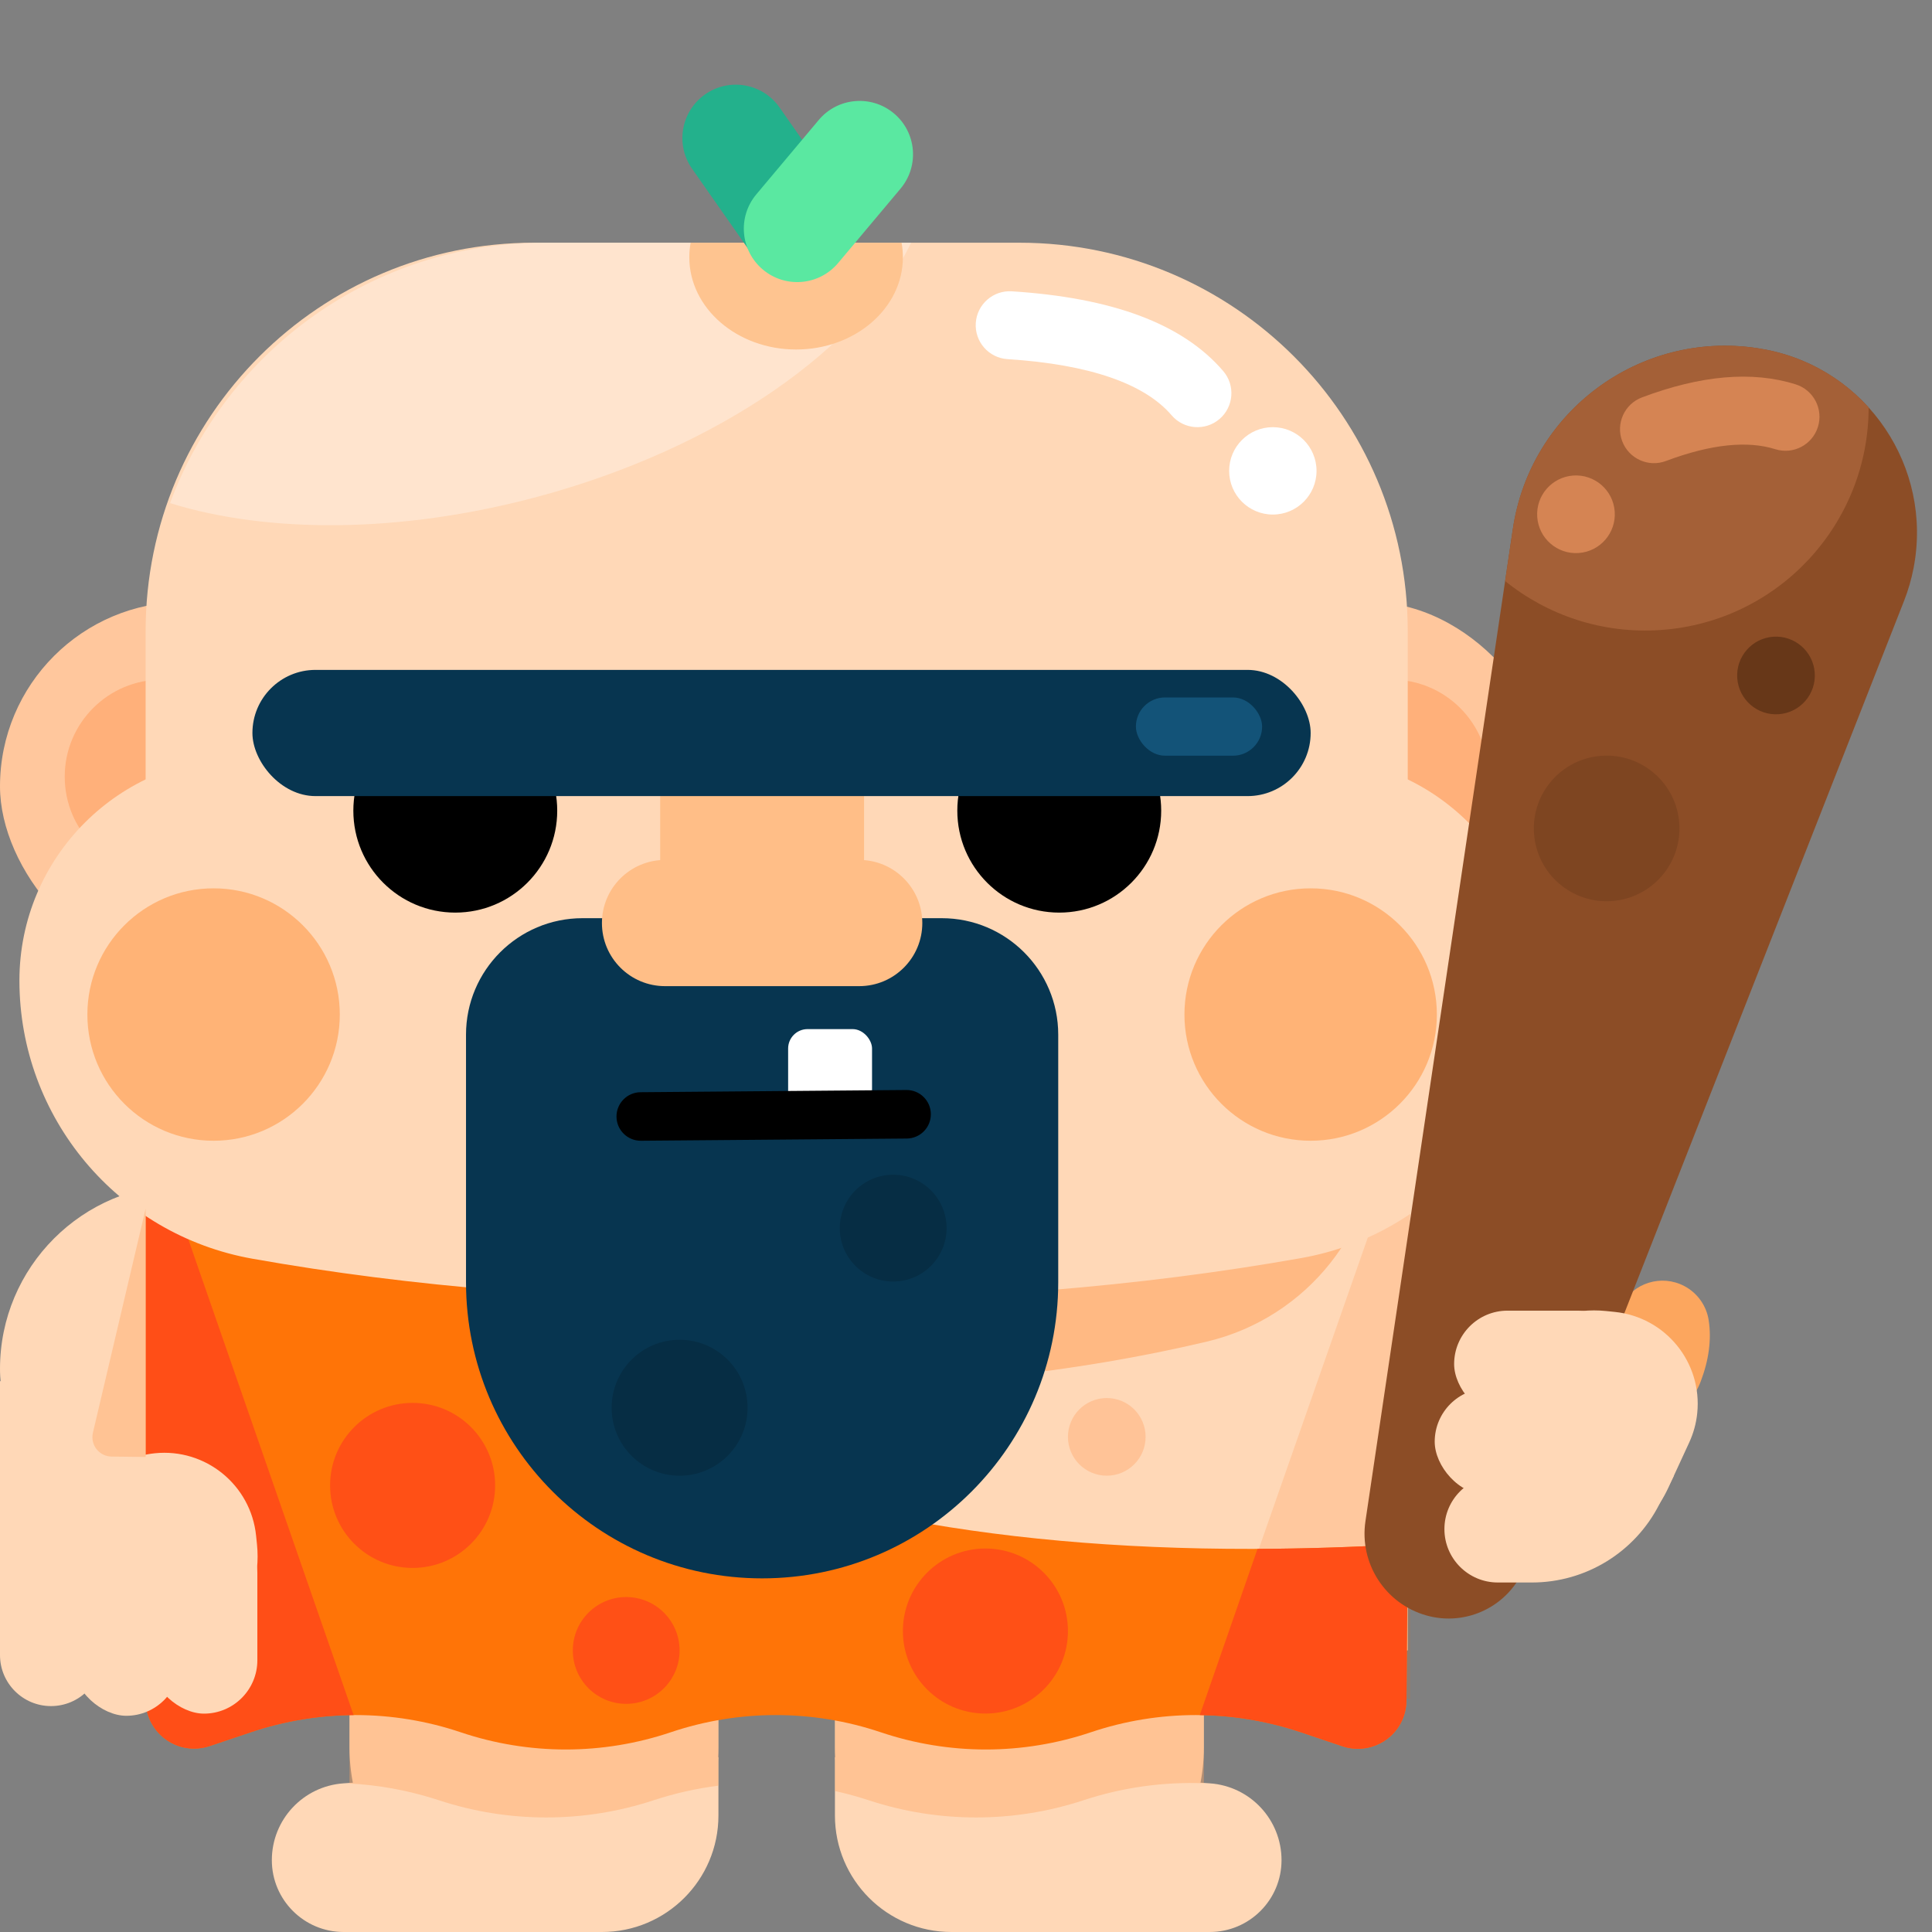 <svg xmlns="http://www.w3.org/2000/svg" width="199" height="199" viewBox="0 0 199 199"><rect x="0" y="0" width="199" height="199" fill="#808080" stroke="none"/><g fill="none" fill-rule="evenodd" transform="translate(0 9.954)"><g transform="translate(0 52.046)"><rect width="160" height="38" fill="#FFC79D" rx="19"/><path fill="#FFA76C" d="M152.667,8 L153.333,8 L153.333,8 L153.333,28 L152.667,28 C147.144,28 142.667,23.523 142.667,18 C142.667,12.477 147.144,8 152.667,8 Z" opacity=".709" transform="matrix(-1 0 0 1 296 0)"/><path fill="#FFA76C" d="M16.667,8 L17.333,8 L17.333,8 L17.333,28 L16.667,28 C11.144,28 6.667,23.523 6.667,18 C6.667,12.477 11.144,8 16.667,8 Z" opacity=".709"/></g><path fill="#FFD8B7" d="M40,0 L90,0 C112.091,-4.05812251e-15 130,17.909 130,40 L130,145 L130,145 L0,145 L0,40 C-2.705415e-15,17.909 17.909,2.705415e-15 40,0 Z" transform="translate(15 15.046)"/><rect width="168" height="38" y="112.046" fill="#FFD8B7" rx="19"/><path fill="#FFA562" d="M41,76.046 L119,76.046 C131.703,76.046 142,86.343 142,99.046 L142,105.855 C142,116.52 134.669,125.786 124.291,128.239 C110.735,131.443 95.889,133.046 79.753,133.046 C63.712,133.046 49.022,131.462 35.685,128.295 L35.685,128.295 C25.318,125.832 18,116.573 18,105.918 L18,99.046 C18,86.343 28.297,76.046 41,76.046 Z" opacity=".612"/><path fill="#FCA65E" d="M170.468,120.491 C172.889,120.491 174.852,122.454 174.852,124.875 C174.852,125.204 174.815,125.532 174.742,125.852 L173.245,132.395 C172.652,134.986 170.071,136.605 167.481,136.012 C165.994,135.672 164.757,134.648 164.146,133.251 C164.146,133.251 164.146,133.251 164.146,133.251 C163.351,131.434 163.073,129.339 163.312,126.965 L163.312,126.965 C163.681,123.289 166.774,120.491 170.468,120.491 Z" transform="rotate(-165 169.599 128.868)"/><polygon fill="#FF6607" points="124.25 105.046 124.25 165.046 145.25 165.046" opacity=".14" transform="matrix(-1 0 0 1 269.5 0)"/><path fill="#FFD8B7" d="M124,150.046 L124,170.046 C124,180.539 115.493,189.046 105,189.046 C94.507,189.046 86,180.539 86,170.046 L86,150.046 C86,139.552 94.507,131.046 105,131.046 C115.493,131.046 124,139.552 124,150.046 Z M74,150.046 L74,170.046 C74,180.539 65.493,189.046 55,189.046 C44.507,189.046 36,180.539 36,170.046 L36,150.046 C36,139.552 44.507,131.046 55,131.046 C65.493,131.046 74,139.552 74,150.046 Z"/><path fill="#FFD8B7" d="M35.381,173.735 L74,171.046 L74,171.046 L74,177.046 C74,183.673 68.627,189.046 62,189.046 L35.398,189.046 C31.312,189.046 28,185.733 28,181.647 C28,177.481 31.224,174.024 35.381,173.735 Z"/><path fill="#FFD8B7" d="M93.381,173.735 L132,171.046 L132,171.046 L132,177.046 C132,183.673 126.627,189.046 120,189.046 L93.398,189.046 C89.312,189.046 86,185.733 86,181.647 C86,177.481 89.224,174.024 93.381,173.735 Z" transform="matrix(-1 0 0 1 218 0)"/><path fill="#FFA562" d="M86.818,152.513 C97.966,154.969 110.341,156.314 123.941,156.549 C123.98,157.042 124,157.541 124,158.046 L123.999,173.725 C119.823,173.568 115.625,174.151 111.605,175.474 C104.417,177.84 96.659,177.84 89.471,175.474 L88.902,175.292 C87.943,174.995 86.975,174.739 86,174.524 L86,158.046 C86,156.128 86.284,154.276 86.813,152.53 Z M50.431,139.6 C56.812,142.468 63.27,145.119 69.804,147.553 C70.253,147.72 70.704,147.885 71.158,148.047 C72.96,150.951 74,154.377 74,158.046 L73.999,173.975 C71.747,174.257 69.516,174.757 67.336,175.474 C60.148,177.84 52.39,177.84 45.202,175.474 L44.633,175.292 C41.815,174.417 38.914,173.903 35.999,173.749 L36,158.046 C36,149.132 42.138,141.652 50.418,139.602 Z" opacity=".413"/><path fill="#FF7407" d="M15,112.117 L15,165.157 C15,167.919 17.239,170.157 20,170.157 C20.543,170.157 21.081,170.069 21.596,169.896 L25.818,168.474 C32.836,166.111 40.435,166.111 47.453,168.474 C54.471,170.838 62.07,170.838 69.088,168.474 C76.106,166.111 83.705,166.111 90.723,168.474 C97.741,170.838 105.34,170.838 112.358,168.474 C119.377,166.111 126.976,166.111 133.994,168.474 L138.272,169.915 C140.889,170.796 143.725,169.389 144.607,166.772 C144.775,166.271 144.863,165.746 144.868,165.218 L145,149.083 L145,149.083 C115.537,150.839 91.037,147.996 71.5,140.553 C62.989,137.31 63.923,118.561 55.679,114.546 C48.559,111.078 35,110.269 15,112.117 Z"/><path fill="#FF4E17" d="M145,149.083 L144.868,165.218 C144.863,165.746 144.775,166.271 144.607,166.772 C143.725,169.389 140.889,170.796 138.272,169.915 L133.994,168.474 C130.614,167.336 127.099,166.746 123.579,166.704 L129.527,149.584 C134.523,149.567 139.681,149.4 145,149.083 Z M15,112.117 C16.045,112.781 17.092,113.438 18.142,114.088 L36.421,166.703 C32.838,166.725 29.258,167.316 25.818,168.474 L21.596,169.896 C21.081,170.069 20.543,170.157 20,170.157 C17.239,170.157 15,167.919 15,165.157 Z"/><path fill="#FFD8B7" d="M25,68.046 L135,68.046 C147.703,68.046 158,78.343 158,91.046 C158,105.12 147.903,117.167 134.045,119.627 C117.445,122.573 99.327,124.046 79.689,124.046 C60.212,124.046 42.319,122.597 26.01,119.698 L26.01,119.698 C12.119,117.23 2,105.154 2,91.046 C2,78.343 12.297,68.046 25,68.046 Z"/><path fill="#073550" d="M60,84.621 L97,84.621 C103.627,84.621 109,89.994 109,96.621 L109,122.121 C109,138.966 95.345,152.621 78.5,152.621 C61.655,152.621 48,138.966 48,122.121 L48,96.621 C48,89.994 53.373,84.621 60,84.621 Z"/><path fill="#FFBE87" d="M68.5,78.621 L88.5,78.621 C92.09,78.621 95,81.532 95,85.121 C95,88.711 92.09,91.621 88.5,91.621 L68.5,91.621 C64.91,91.621 62,88.711 62,85.121 C62,81.532 64.91,78.621 68.5,78.621 Z"/><path fill="#FFBE87" d="M0,0 L21,0 L21,22 C21,25.866 17.866,29 14,29 L7,29 C3.134,29 2.36723813e-16,25.866 0,22 L0,0 L0,0 Z" transform="translate(68 62.046)"/><circle cx="135" cy="94.546" r="13" fill="#FF7407" opacity=".365"/><circle cx="22" cy="94.546" r="13" fill="#FF7407" opacity=".365"/><circle cx="114" cy="138.046" r="4" fill="#FFA76C" opacity=".421"/><circle cx="46.895" cy="73.546" r="10.5" fill="#000"/><circle cx="109.105" cy="73.546" r="10.5" fill="#000"/><circle cx="131.105" cy="38.546" r="4.5" fill="#FFF"/><circle cx="70" cy="135.046" r="7" fill="#000" opacity=".153"/><circle cx="92" cy="116.546" r="5.5" fill="#000" opacity=".153"/><g transform="translate(65.702 96.046)"><rect width="8.643" height="11" x="15.477" fill="#FFF" rx="2"/><path fill="#000" fill-rule="nonzero" d="M27.656,6.272 C29.037,6.26 30.166,7.37 30.177,8.751 C30.189,10.132 29.079,11.26 27.698,11.272 L0.319,11.5 C-1.062,11.511 -2.19,10.402 -2.202,9.021 C-2.213,7.64 -1.103,6.512 0.277,6.5 L27.656,6.272 Z"/></g><path fill="#FFE7D2" d="M93.841,15.046 C88.728,25.782 74.13,36.185 55.321,41.225 C41.167,45.018 27.56,44.988 17.517,41.868 C23.288,26.211 38.34,15.046 56,15.046 Z" opacity=".852"/><g transform="translate(71)"><path fill="#FEC490" d="M21.863,15.044 C21.953,15.533 22,16.035 22,16.546 C22,21.792 17.075,26.046 11,26.046 C4.925,26.046 0,21.792 0,16.546 C0,16.035 0.047,15.534 0.136,15.045 Z"/><g fill-rule="nonzero" transform="rotate(-60 8.55 2.248)"><path fill="#23B18C" d="M-0.066,-2.324 C1.218,-5.077 4.49,-6.268 7.243,-4.985 C9.996,-3.701 11.187,-0.429 9.903,2.324 L5.677,11.387 C4.393,14.14 1.121,15.332 -1.632,14.048 C-4.385,12.764 -5.576,9.492 -4.292,6.739 L-0.066,-2.324 Z"/><path fill="#5AE8A1" d="M-5.416,9.192 C-4.889,6.2 -2.036,4.203 0.955,4.73 L10.803,6.467 C13.795,6.994 15.792,9.847 15.265,12.838 C14.737,15.83 11.884,17.827 8.893,17.3 L-0.955,15.563 C-3.946,15.036 -5.944,12.183 -5.416,9.192 Z"/></g></g><g transform="rotate(-4 357.999 -1616.026)"><path fill="#8C4D26" d="M45.041,5.767 C55.609,4.833 64.932,12.643 65.865,23.211 C65.968,24.379 65.964,25.554 65.853,26.721 L55.727,133.1 C55.314,137.429 51.678,140.735 47.33,140.735 C42.94,140.735 39.229,137.484 38.652,133.132 L25.075,30.688 C23.471,18.587 31.981,7.476 44.082,5.873 C44.401,5.83 44.721,5.795 45.041,5.767 Z" transform="rotate(20 45.041 72.235)"/><circle cx="66.47" cy="43.327" r="4" fill="#351907" opacity=".421"/><path fill="#A46037" d="M66.837,9.547 C67.151,9.616 67.464,9.692 67.775,9.775 C71.95,10.89 75.435,13.298 77.914,16.454 C77.079,28.397 67.126,37.827 54.97,37.827 C48.923,37.827 43.421,35.493 39.315,31.677 L40.489,26.364 C43.121,14.444 54.917,6.915 66.837,9.547 Z"/><circle cx="47.97" cy="57.827" r="7.5" fill="#351907" opacity=".15"/><path fill="#D58453" fill-rule="nonzero" d="M52.992,13.24 C53.375,11.345 55.221,10.119 57.115,10.502 C63.418,11.774 68.164,14.152 71.246,17.75 C72.503,19.219 72.332,21.428 70.863,22.685 C69.395,23.943 67.186,23.772 65.928,22.303 C63.987,20.036 60.624,18.351 55.73,17.363 C53.836,16.981 52.61,15.135 52.992,13.24 Z" transform="rotate(-28 62.505 16.98)"/><circle cx="47.076" cy="25.327" r="4" fill="#D58453"/></g><g fill="#FFD8B7" transform="translate(147.778 123.712)"><path d="M17.652,1.372 L18.547,1.464 C23.772,1.998 27.575,6.666 27.041,11.891 C26.935,12.936 26.656,13.955 26.216,14.909 L24.076,19.547 C21.98,24.09 17.433,27 12.43,27 C7.897,27 4.222,23.325 4.222,18.792 L4.222,13.5 C4.222,6.767 9.68,1.309 16.413,1.309 C16.827,1.309 17.241,1.33 17.652,1.372 Z"/><rect width="18.222" height="11" x="2" y="1.334" rx="5.5"/><rect width="18.222" height="11" y="9.334" rx="5.5"/><path d="M6.5,18.334 L24.636,18.334 L24.636,18.334 L23.125,21.301 C20.613,26.23 15.549,29.334 10.016,29.334 L6.5,29.334 C3.462,29.334 1,26.872 1,23.834 C1,20.797 3.462,18.334 6.5,18.334 Z"/></g><circle cx="42.5" cy="143.046" r="8.5" fill="#FF4E17" opacity=".918"/><circle cx="101.5" cy="158.046" r="8.5" fill="#FF4E17" opacity=".918"/><circle cx="64.5" cy="160.046" r="5.5" fill="#FF4E17" opacity=".918"/><path fill="#FFF" fill-rule="nonzero" d="M104.031,20.045 L104.223,20.052 C114.486,20.708 121.785,23.35 125.996,28.269 C127.253,29.737 127.082,31.946 125.614,33.204 C124.146,34.461 121.936,34.29 120.679,32.822 C117.929,29.61 112.336,27.585 103.777,27.038 C101.848,26.915 100.384,25.251 100.507,23.322 C100.63,21.393 102.294,19.929 104.223,20.052 L104.031,20.045 Z"/><rect width="109" height="13" x="26" y="59.046" fill="#073550" rx="6.5"/><rect width="13" height="6" x="117" y="61.885" fill="#135378" rx="3"/><g fill="#FFD8B7" transform="matrix(0 -1 -1 0 27.842 166.776)"><path d="M17.652,1.372 L18.547,1.464 C23.772,1.998 27.575,6.666 27.041,11.891 C26.935,12.936 26.656,13.955 26.216,14.909 L24.076,19.547 C21.98,24.09 17.433,27 12.43,27 C7.897,27 4.222,23.325 4.222,18.792 L4.222,13.5 C4.222,6.767 9.68,1.309 16.413,1.309 C16.827,1.309 17.241,1.33 17.652,1.372 Z"/><rect width="20" height="11" x=".222" y="1.334" rx="5.5"/><rect width="18.222" height="11" y="9.334" rx="5.5"/><path d="M6.254,17.334 L24.636,17.334 L24.636,17.334 L34.507,27.842 L6.254,27.842 C3.352,27.842 1,25.49 1,22.588 C1,19.686 3.352,17.334 6.254,17.334 Z"/></g><path fill="#FFC394" d="M15,114.546 L15,140.117 L11.494,140.075 C10.39,140.062 9.505,139.156 9.518,138.052 C9.52,137.905 9.538,137.76 9.571,137.617 L15,114.546 L15,114.546 Z"/></g></svg>
